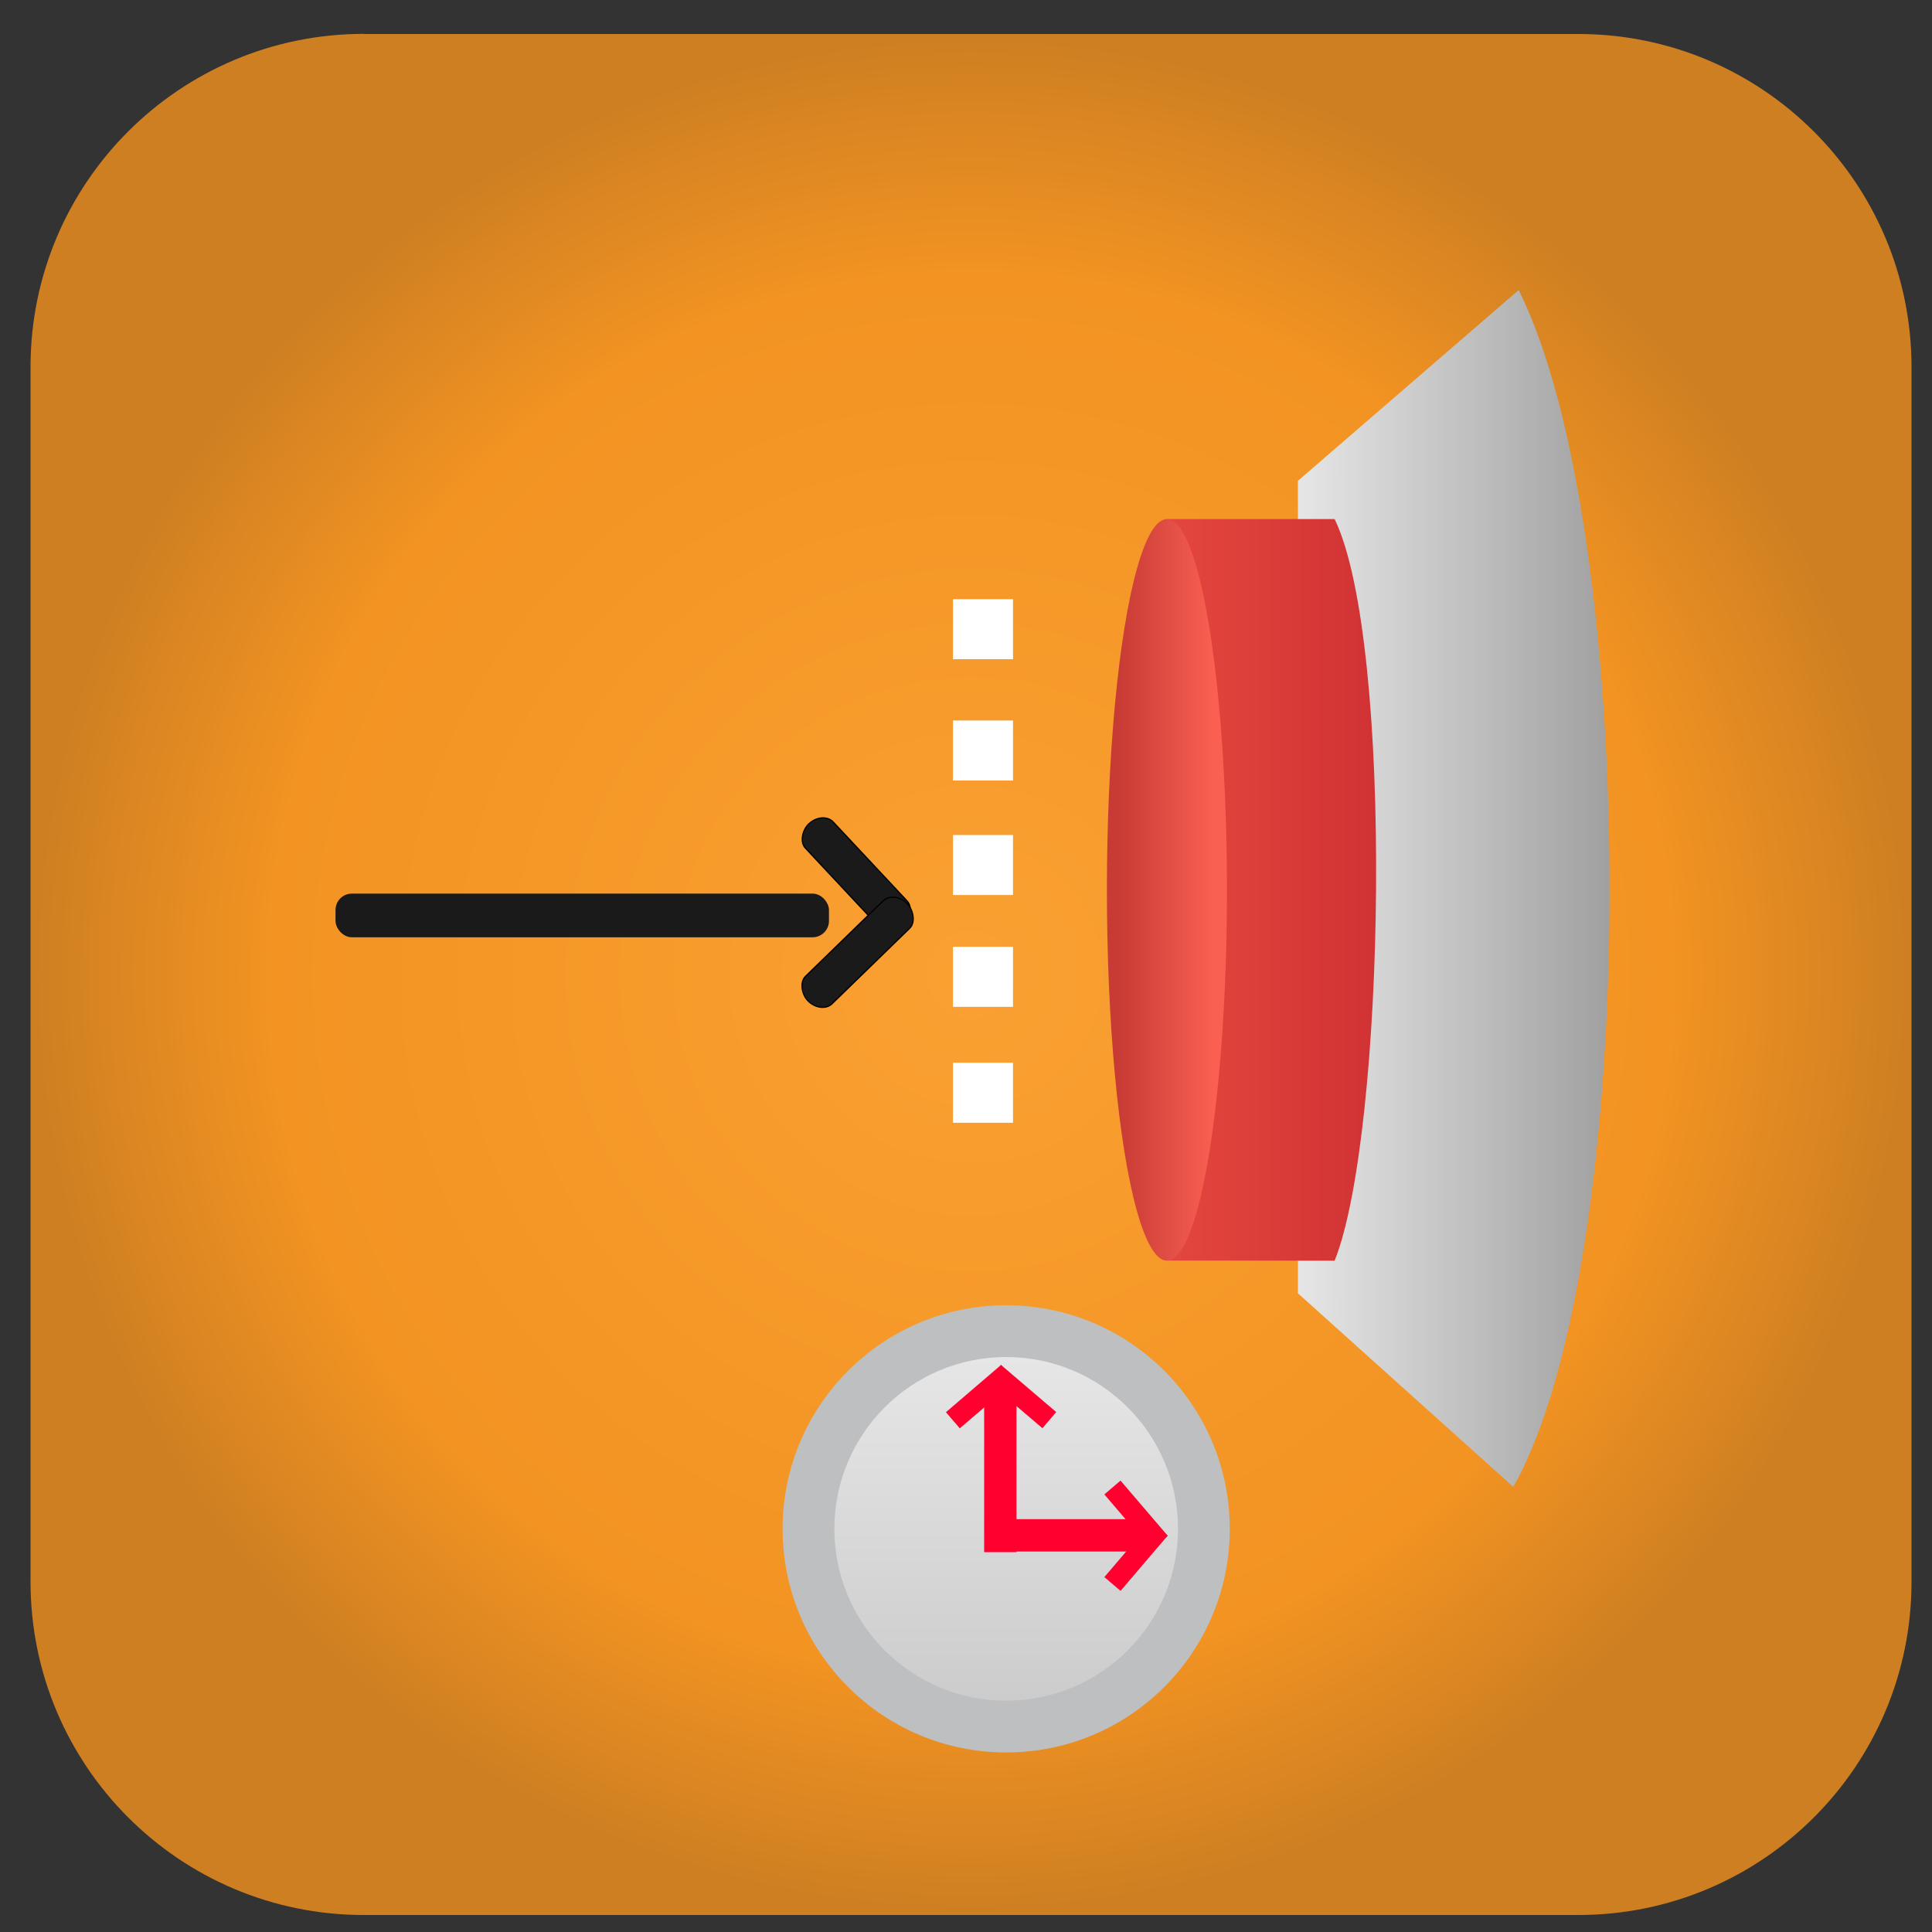 <?xml version="1.0" encoding="UTF-8"?>
<!DOCTYPE svg PUBLIC "-//W3C//DTD SVG 1.1//EN" "http://www.w3.org/Graphics/SVG/1.1/DTD/svg11.dtd">
<!-- Creator: CorelDRAW X6 -->
<svg xmlns="http://www.w3.org/2000/svg" xml:space="preserve" width="150px" height="150px" version="1.1" style="shape-rendering:geometricPrecision; text-rendering:geometricPrecision; image-rendering:optimizeQuality; fill-rule:evenodd; clip-rule:evenodd"
viewBox="0 0 15000 15000"
 xmlns:xlink="http://www.w3.org/1999/xlink">
 <rect x="0" y="0" width="15000" height="15000" fill="#333333" stroke="none"/>
 <defs>
  <style type="text/css">
   <![CDATA[
    .str0 {stroke:black;stroke-width:10}
    .str1 {stroke:#FF002F;stroke-width:165.1}
    .fil9 {fill:none}
    .fil5 {fill:#1A1A1A}
    .fil6 {fill:#BDBFC1}
    .fil8 {fill:#FF002F}
    .fil4 {fill:white}
    .fil2 {fill:url(#id0)}
    .fil7 {fill:url(#id1)}
    .fil1 {fill:url(#id2)}
    .fil3 {fill:url(#id3)}
    .fil0 {fill:url(#id4)}
   ]]>
  </style>
  <linearGradient id="id0" gradientUnits="userSpaceOnUse" x1="9061.05" y1="6909.31" x2="10825.1" y2="6909.31">
   <stop offset="0" style="stop-color:#E4473D"/>
   <stop offset="1" style="stop-color:#CF3033"/>
  </linearGradient>
  <linearGradient id="id1" gradientUnits="userSpaceOnUse" x1="7811.96" y1="13203.7" x2="7811.96" y2="10536.7">
   <stop offset="0" style="stop-color:#CCCCCC"/>
   <stop offset="1" style="stop-color:#E6E6E6"/>
  </linearGradient>
  <linearGradient id="id2" gradientUnits="userSpaceOnUse" x1="12745.1" y1="6898.48" x2="10076.4" y2="6898.48">
   <stop offset="0" style="stop-color:#999999"/>
   <stop offset="1" style="stop-color:#E6E6E6"/>
  </linearGradient>
  <linearGradient id="id3" gradientUnits="userSpaceOnUse" x1="8687.85" y1="6909.06" x2="9432.92" y2="6909.06">
   <stop offset="0" style="stop-color:#C83B35"/>
   <stop offset="1" style="stop-color:#FA6052"/>
  </linearGradient>
  <radialGradient id="id4" gradientUnits="objectBoundingBox" cx="50%" cy="50%" r="50%" fx="50%" fy="50%">
   <stop offset="0" style="stop-color:#FAA032"/>
   <stop offset="0.749" style="stop-color:#F29322"/>
   <stop offset="1" style="stop-color:#CE7F22"/>
  </radialGradient>
 </defs>
 <g id="Layer_x0020_1">
  <path class="fil0" d="M2824 264l9430 0c1429,0 2587,1159 2587,2587l0 9430c0,1429 -1159,2587 -2587,2587l-9430 0c-1429,0 -2587,-1159 -2587,-2588l0 -9430c0,-1429 1159,-2587 2588,-2587z"/>
 </g>
 <g id="Слой_x0020_1">
  <path class="fil1" d="M10076 3734l1715 -1482c942,1885 954,7535 -42,9292l-1672 -1503 0 -6308z"/>
  <path class="fil2" d="M9061 4030l1301 0c463,954 395,4772 0,5758l-1301 -1c0,0 1,-5757 0,-5757z"/>
  <ellipse class="fil3" cx="9060" cy="6909" rx="466" ry="2879"/>
  <rect class="fil4" x="7399" y="4652" width="466" height="466"/>
  <rect class="fil4" x="7399" y="5594" width="466" height="466"/>
  <rect class="fil4" x="7399" y="6483" width="466" height="466"/>
  <rect class="fil4" x="7399" y="7351" width="466" height="466"/>
  <rect class="fil4" x="7399" y="8251" width="466" height="466"/>
  <rect class="fil5" x="2605" y="6938" width="3831" height="339" rx="127" ry="127"/>
  <rect class="fil5 str0" transform="matrix(0.553 0.591 -0.73 0.683 6387.2 6294.75)" width="1334" height="296" rx="148" ry="148"/>
  <rect class="fil5 str0" transform="matrix(0.58 -0.564 -0.697 -0.717 6374.73 7875.92)" width="1334" height="296" rx="148" ry="148"/>
  <circle class="fil6" cx="7812" cy="11870" r="1736"/>
  <circle class="fil7" cx="7812" cy="11870" r="1334"/>
  <rect class="fil8" x="7641" y="10811" width="251" height="1240"/>
  <rect class="fil8" transform="matrix(3.52292E-014 1.186 -1.147 2.70918E-014 8884.93 11794.7)" width="212" height="1080"/>
  <line class="fil9 str1" x1="7398" y1="11027" x2="7826" y2= "10660" />
  <line class="fil9 str1" x1="8147" y1="11026" x2="7718" y2= "10660" />
  <line class="fil9 str1" x1="8637" y1="11549" x2="9004" y2= "11978" />
  <line class="fil9 str1" x1="8637" y1="12298" x2="9003" y2= "11869" />
 </g>
</svg>
